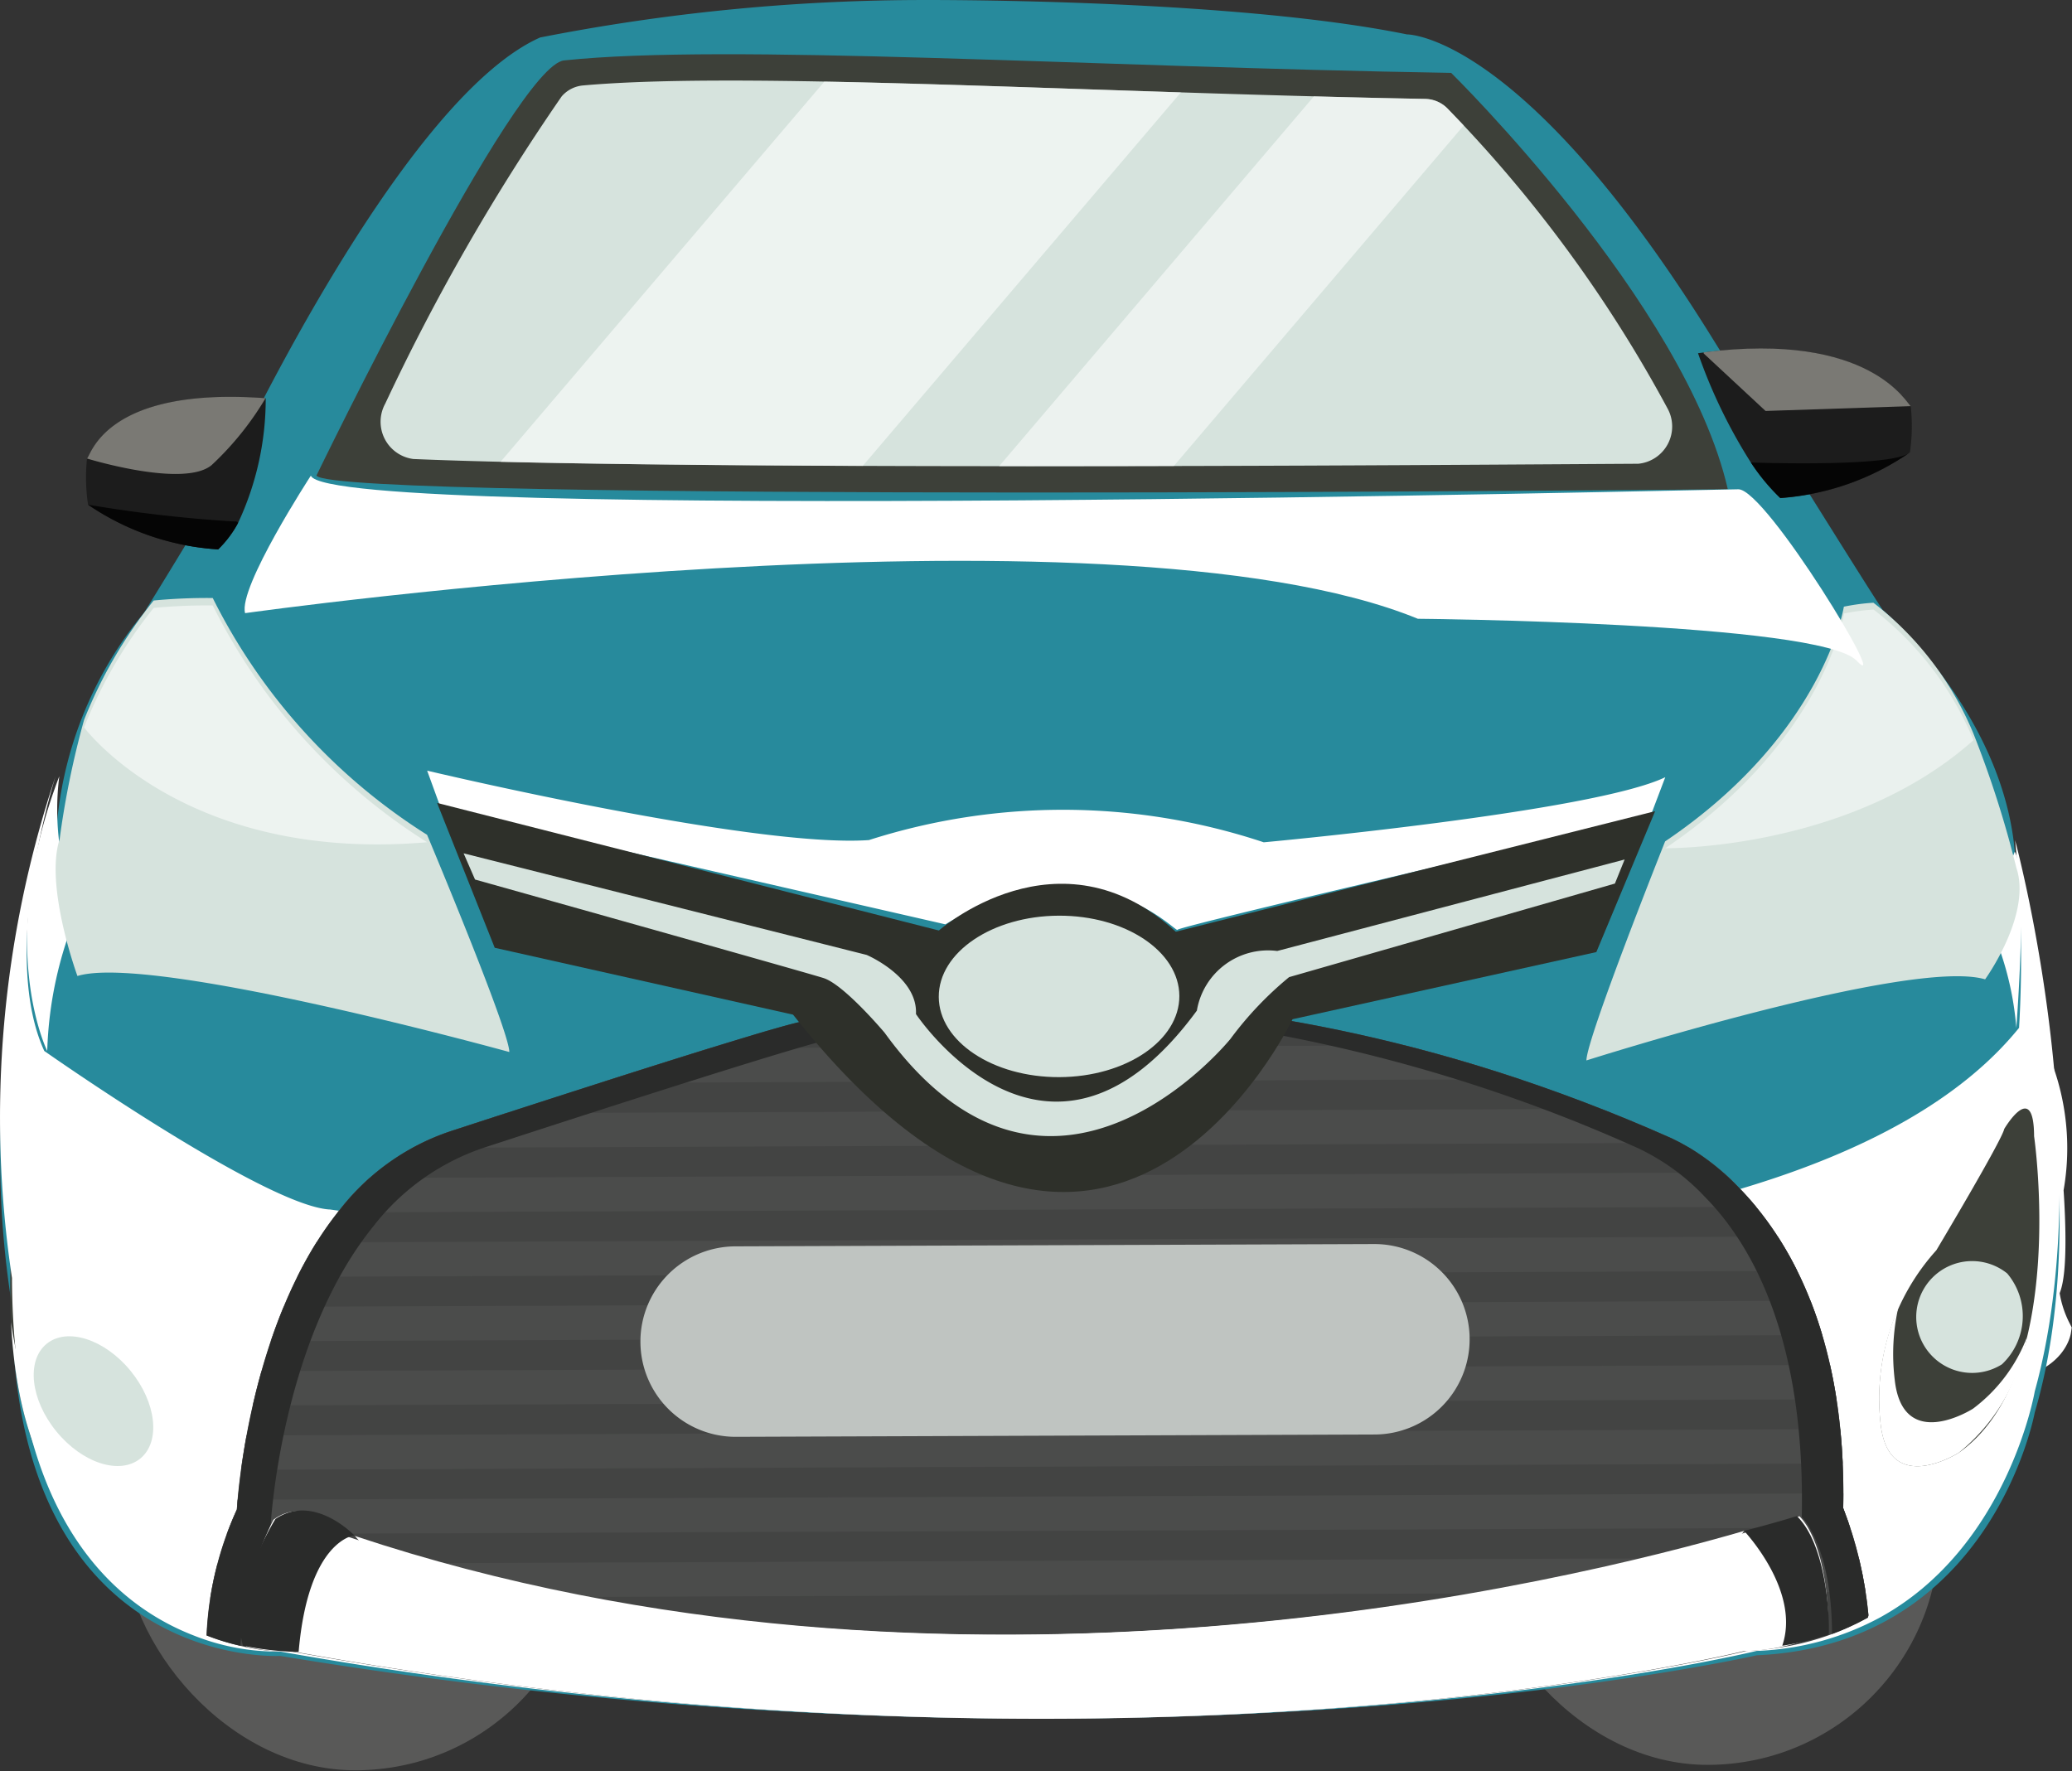<svg xmlns="http://www.w3.org/2000/svg" xmlns:xlink="http://www.w3.org/1999/xlink" width="60.285" height="51.538" viewBox="0 0 60.285 51.538">
  <rect x="0" y="0" width="60.285" height="51.538" fill="#333333" stroke="none"/>
  <defs>
    <clipPath id="clip-path">
      <path id="Path_2330" data-name="Path 2330" d="M124.356,79.166c-15.792.063-22.829-.059-25.936-.192a1.093,1.093,0,0,1-.818-1.612,62.084,62.084,0,0,1,5.132-8.938.928.928,0,0,1,.615-.319c1-.089,2.276-.136,3.881-.142,2.941-.012,6.714.115,10.707.25,3.206.107,6.514.219,9.934.283a.933.933,0,0,1,.658.3,39.07,39.07,0,0,1,6.386,8.716,1.089,1.089,0,0,1-.857,1.6C131.849,79.125,128.342,79.15,124.356,79.166Z" transform="translate(-97.476 -67.961)" fill="none"/>
    </clipPath>
    <clipPath id="clip-path-2">
      <path id="Path_2335" data-name="Path 2335" d="M135.345,148.217a.424.424,0,0,1-.017.069,7.608,7.608,0,0,1-2.3.826,9.056,9.056,0,0,1-1.23.144s-17.791,4.419-42.325.019a5.636,5.636,0,0,1-1.408-.147,6.772,6.772,0,0,1-1.075-.323,9.828,9.828,0,0,1,.883-3.666s.282-5.386,3-8.729a6.8,6.8,0,0,1,3.307-2.306s9.57-3.135,10.226-3.175,11.261-2.8,25.206,3.409a6.379,6.379,0,0,1,1.936,1.41c1.45,1.467,3.166,4.284,3.063,9.354A11.658,11.658,0,0,1,135.345,148.217Z" transform="translate(-86.99 -130.282)" fill="none"/>
    </clipPath>
  </defs>
  <g id="Group_2187" data-name="Group 2187" transform="translate(-74.576 -63.118)">
    <rect id="Rectangle_1279" data-name="Rectangle 1279" width="13.487" height="15.134" rx="6.743" transform="matrix(1, -0.004, 0.004, 1, 78.135, 99.522)" fill="#595958"/>
    <rect id="Rectangle_1280" data-name="Rectangle 1280" width="13.487" height="15.134" rx="6.743" transform="matrix(1, -0.004, 0.004, 1, 117.477, 99.364)" fill="#595958"/>
    <path id="Path_2307" data-name="Path 2307" d="M94.118,98.877s1.71-5.713,5.374-6.324c0,0,11.349-2.021,15.132-1.439a25.913,25.913,0,0,1,16.807,6.349s4.324,3.663,4.811,4.506c0,0,5.36,3.212,5.926,6.889a6.6,6.6,0,0,1,1.216,5.167s.193,2.51-.128,2.934a3.49,3.49,0,0,0,.35,1.167s-.181,1.194-2.625.955c0,0-9.33,2.349-12.653,1.616a15.874,15.874,0,0,1-10.006.238s.21-6.267-2.566-8.742c0,0-4.674-4.855-3.849,7.225,0,0-13.686-3.924-14.207-4.594,0,0,.1-9.175-3.636-8.265,0,0-1.579.155-1.007,5.635,0,0-1.039-.22-.164-7.5a8.249,8.249,0,0,0,.786-2.763A8.413,8.413,0,0,1,94.118,98.877Z" transform="translate(-9.271 -16.299)" fill="none" stroke="#fff" stroke-miterlimit="10" stroke-width="1"/>
    <path id="Path_2308" data-name="Path 2308" d="M133.777,104.219s-1.235,6.761-8.091,7.064c0,0-18.057,4.134-42.958.018,0,0-7.764.447-7.8-10.168a27.529,27.529,0,0,1,1.268-13.662c.006-.019.01-.029.01-.029a11.188,11.188,0,0,1,2.564-6.5s2.331-3.763,2.331-3.92c0,0,5.05-10.964,9.189-12.813A57.933,57.933,0,0,1,101.2,63.119s9.061-.069,14.312,1c.055,0,3.367.024,8.776,8.663,0,0,4.717,7.594,5.067,8.083,0,0,4.215,3.588,3.848,8.278,0,.017,0,.036,0,.053s0,.009,0,.013C133.308,89.57,135.651,97.864,133.777,104.219Z" transform="translate(0 0)" fill="#278a9c"/>
    <path id="Path_2309" data-name="Path 2309" d="M203.791,120.7" transform="translate(-70.681 -31.457)" fill="none" stroke="#000" stroke-miterlimit="10" stroke-width="1"/>
    <path id="Path_2310" data-name="Path 2310" d="M76.19,141.9s-.873-1.462-.867.218c0,0-.964,6.963,2.254,9.191,0,0,2.057,1.3,2.273-.867a6.447,6.447,0,0,0-1.66-5.032S76.256,142.224,76.19,141.9Z" transform="translate(-0.315 -43.79)" fill="#3d4039"/>
    <g id="Group_1665" data-name="Group 1665" transform="translate(77.064 73.257)">
      <path id="Path_2311" data-name="Path 2311" d="M84.157,92.221a3.109,3.109,0,0,1-.581.772,7.558,7.558,0,0,1-3.785-1.3,5.34,5.34,0,0,1-.031-1.343c.111-.056.494-2.1,5.2-1.754A8.516,8.516,0,0,1,84.157,92.221Z" transform="translate(-79.717 -87.146)" fill="#1c1c1c"/>
      <path id="Path_2312" data-name="Path 2312" d="M191.092,88.667a.252.252,0,0,1-.033.027A7.563,7.563,0,0,1,187.32,90a5.968,5.968,0,0,1-.853-1.031,15.285,15.285,0,0,1-1.541-3.185c.056-.007.112-.016.166-.021,4.865-.62,5.914,1.51,6.024,1.566A5.331,5.331,0,0,1,191.092,88.667Z" transform="translate(-138.01 -85.645)" fill="#1c1c1c"/>
      <path id="Path_2313" data-name="Path 2313" d="M191.293,87.324l-4.225.14-1.8-1.673c0-.011,0-.022,0-.033C190.134,85.138,191.183,87.268,191.293,87.324Z" transform="translate(-138.187 -85.645)" fill="#7a7974"/>
      <path id="Path_2314" data-name="Path 2314" d="M192.7,91.945a7.564,7.564,0,0,1-3.739,1.3,5.969,5.969,0,0,1-.853-1.031C188.813,92.237,192.148,92.321,192.7,91.945Z" transform="translate(-139.653 -88.896)" fill="#050505"/>
      <path id="Path_2315" data-name="Path 2315" d="M85,88.594a8.815,8.815,0,0,1-1.569,1.947c-.817.675-3.628-.193-3.628-.193C79.916,90.291,80.3,88.246,85,88.594Z" transform="translate(-79.762 -87.146)" fill="#7a7974"/>
      <path id="Path_2316" data-name="Path 2316" d="M84.236,95.566a3.109,3.109,0,0,1-.581.772,7.558,7.558,0,0,1-3.785-1.3,39.926,39.926,0,0,0,4.256.488A.1.1,0,0,1,84.236,95.566Z" transform="translate(-79.796 -90.491)" fill="#050505"/>
    </g>
    <g id="Group_1666" data-name="Group 1666" transform="translate(74.576 85.706)">
      <path id="Path_2317" data-name="Path 2317" d="M133.777,134.8s-.776,4.535-4.507,6.58a8.151,8.151,0,0,1-3.584.97s-18.057,4.419-42.958.019a6.578,6.578,0,0,1-2.52-.469c-2.27-.88-5.259-3.369-5.283-10.4a31.36,31.36,0,0,1,1.268-14.6c-.133.423-1.592,5.217-.329,7.993,0,0,6.366,4.474,8.284,4.612a.074.074,0,0,0,.023,0s26.5,3.849,41.261-.664c3.413-1.043,6.2-2.534,7.889-4.621a34.438,34.438,0,0,0-.115-5.456C133.359,119.342,135.63,128.085,133.777,134.8Z" transform="translate(-74.576 -116.901)" fill="#fff"/>
      <path id="Path_2318" data-name="Path 2318" d="M77.67,120.841a11.334,11.334,0,0,0-.881,4.052s-1.531-3.065.351-7.993A7.768,7.768,0,0,0,77.67,120.841Z" transform="translate(-75.415 -116.901)" fill="#fff"/>
      <path id="Path_2319" data-name="Path 2319" d="M202.188,123.282a9,9,0,0,1,.907,3.281s.347-4.485-.046-5.127A15.55,15.55,0,0,1,202.188,123.282Z" transform="translate(-144.43 -119.241)" fill="#fff"/>
    </g>
    <g id="Group_1667" data-name="Group 1667" transform="translate(74.897 95.374)">
      <path id="Path_2320" data-name="Path 2320" d="M199.451,137.472s.862-1.468.869.211c0,0,1.014,6.956-2.187,9.207,0,0-2.048,1.313-2.279-.85A6.447,6.447,0,0,1,197.477,141S199.387,137.8,199.451,137.472Z" transform="translate(-141.459 -136.878)" fill="#3d4039"/>
      <path id="Path_2321" data-name="Path 2321" d="M198.544,151.807s-2.048,1.313-2.279-.85a6.224,6.224,0,0,1,.1-2.071,6.529,6.529,0,0,0-.512,3.351c.232,2.163,2.279.85,2.279.85a5.559,5.559,0,0,0,1.982-3.363A4.687,4.687,0,0,1,198.544,151.807Z" transform="translate(-141.46 -143.074)" fill="#fff"/>
      <path id="Path_2322" data-name="Path 2322" d="M199.99,149.16a1.627,1.627,0,1,1,.153-2.644A1.927,1.927,0,0,1,199.99,149.16Z" transform="translate(-142.064 -141.718)" fill="#d6e3dd"/>
      <path id="Path_2323" data-name="Path 2323" d="M79.779,152.816a4.686,4.686,0,0,1-.036.56c-.216,2.165-2.273.867-2.273.867-1.37-.949-1.981-2.756-2.232-4.519.107,2.126.622,4.719,2.365,5.925,0,0,2.057,1.3,2.273-.867A6.228,6.228,0,0,0,79.779,152.816Z" transform="translate(-75.238 -143.507)" fill="#fff"/>
      <path id="Path_2324" data-name="Path 2324" d="M77.262,153.34c.753.922,1.847,1.274,2.443.786s.468-1.629-.285-2.55-1.847-1.274-2.443-.786S76.508,152.418,77.262,153.34Z" transform="translate(-75.942 -143.944)" fill="#d6e3dd"/>
    </g>
    <g id="Group_1668" data-name="Group 1668" transform="translate(76.195 80.506)">
      <path id="Path_2325" data-name="Path 2325" d="M91.121,115.517s-10.4-2.874-12.566-2.212c0,0-.958-2.609-.519-3.976a25.643,25.643,0,0,1,.712-3.475,13.52,13.52,0,0,1,2.025-3.475,16.351,16.351,0,0,1,1.719-.072,17.237,17.237,0,0,0,6.236,6.89S91.119,114.881,91.121,115.517Z" transform="translate(-77.921 -102.294)" fill="#d6e3dd"/>
      <path id="Path_2326" data-name="Path 2326" d="M189.821,113.563c-2.166-.642-11.6,2.36-11.6,2.36,0-.636,2.29-6.374,2.29-6.374,4.634-3.125,5.2-6.829,5.2-6.829a6.032,6.032,0,0,1,.86-.115,9.316,9.316,0,0,1,2.907,3.8,30.158,30.158,0,0,1,1.252,3.912C191.188,111.675,189.821,113.563,189.821,113.563Z" transform="translate(-133.683 -102.455)" fill="#d6e3dd"/>
    </g>
    <g id="Group_1673" data-name="Group 1673" transform="translate(81.693 64.695)">
      <g id="Group_1669" data-name="Group 1669" transform="translate(0)">
        <path id="Path_2327" data-name="Path 2327" d="M100.805,66.558c4.759-.5,15.048.182,25.811.363,0,0,6.806,6.69,8.049,12.115,0,0-40.7.386-41.063-.4C93.6,78.641,99.376,66.709,100.805,66.558Z" transform="translate(-91.511 -66.377)" fill="#3d4039"/>
        <path id="Path_2328" data-name="Path 2328" d="M124.356,79.166c-15.792.063-22.829-.059-25.936-.192a1.093,1.093,0,0,1-.818-1.612,62.084,62.084,0,0,1,5.132-8.938.928.928,0,0,1,.615-.319c1-.089,2.276-.136,3.881-.142,2.941-.012,6.714.115,10.707.25,3.206.107,6.514.219,9.934.283a.933.933,0,0,1,.658.3,39.07,39.07,0,0,1,6.386,8.716,1.089,1.089,0,0,1-.857,1.6C131.849,79.125,128.342,79.15,124.356,79.166Z" transform="translate(-93.51 -67.195)" fill="#d6e3dd"/>
        <path id="Path_2329" data-name="Path 2329" d="M91.209,91.718s-2.121,3.255-1.913,4c0,0,25.1-3.532,34.122.164,0,0,11.695.1,12.765,1.219s-2.631-4.991-3.439-4.987S91.764,93.1,91.209,91.718Z" transform="translate(-89.282 -79.454)" fill="#fff"/>
      </g>
      <g id="Group_1672" data-name="Group 1672" transform="translate(3.966 0.767)">
        <g id="Group_1671" data-name="Group 1671" clip-path="url(#clip-path)">
          <g id="Group_1670" data-name="Group 1670" transform="translate(-1.096 -12.561)">
            <path id="Path_3504" data-name="Path 3504" d="M0,0,8.129.412l1.917,38.094-8.129-.412Z" transform="matrix(0.728, 0.686, -0.686, 0.728, 24.721, 0)" fill="#fff" opacity="0.57"/>
            <path id="Path_3505" data-name="Path 3505" d="M0,0,3.882.2,5.8,38.291l-3.882-.2Z" transform="translate(32.46 8.064) rotate(43.282)" fill="#fff" opacity="0.54"/>
          </g>
        </g>
      </g>
    </g>
    <path id="Path_2331" data-name="Path 2331" d="M89.611,109.2c-6.868.59-9.817-3.123-9.981-3.343a13.52,13.52,0,0,1,2.025-3.475,16.351,16.351,0,0,1,1.719-.072A17.237,17.237,0,0,0,89.611,109.2Z" transform="translate(-2.608 -21.575)" fill="#fff" opacity="0.56"/>
    <path id="Path_2332" data-name="Path 2332" d="M191.924,106.4c-.019.018-.037.033-.056.051-3.61,3.168-8.911,3.094-8.911,3.094,4.634-3.125,5.2-6.829,5.2-6.829a6.032,6.032,0,0,1,.86-.115A9.316,9.316,0,0,1,191.924,106.4Z" transform="translate(-59.929 -21.746)" fill="#fff" opacity="0.49"/>
    <g id="Group_1676" data-name="Group 1676" transform="translate(80.584 85.542)">
      <path id="Path_2333" data-name="Path 2333" d="M135.345,148.217a.424.424,0,0,1-.017.069,7.608,7.608,0,0,1-2.3.826,9.056,9.056,0,0,1-1.23.144s-17.791,4.419-42.325.019a5.636,5.636,0,0,1-1.408-.147,6.772,6.772,0,0,1-1.075-.323,9.828,9.828,0,0,1,.883-3.666s.282-5.386,3-8.729a6.8,6.8,0,0,1,3.307-2.306s9.57-3.135,10.226-3.175,11.261-2.8,25.206,3.409a6.379,6.379,0,0,1,1.936,1.41c1.45,1.467,3.166,4.284,3.063,9.354A11.658,11.658,0,0,1,135.345,148.217Z" transform="translate(-86.99 -123.642)" fill="#434443"/>
      <g id="Group_1675" data-name="Group 1675" transform="translate(0 6.64)">
        <g id="Group_1674" data-name="Group 1674" clip-path="url(#clip-path-2)">
          <line id="Line_3" data-name="Line 3" y1="0.233" x2="59.136" transform="translate(-3.224 1.77)" fill="none" stroke="#4b4c4b" stroke-miterlimit="10" stroke-width="1"/>
          <line id="Line_4" data-name="Line 4" y1="0.233" x2="59.136" transform="translate(-3.109 3.639)" fill="none" stroke="#4b4c4b" stroke-miterlimit="10" stroke-width="1"/>
          <line id="Line_5" data-name="Line 5" y1="0.233" x2="59.136" transform="translate(-2.995 5.508)" fill="none" stroke="#4b4c4b" stroke-miterlimit="10" stroke-width="1"/>
          <line id="Line_6" data-name="Line 6" y1="0.233" x2="59.136" transform="translate(-2.881 7.377)" fill="none" stroke="#4b4c4b" stroke-miterlimit="10" stroke-width="1"/>
          <line id="Line_7" data-name="Line 7" y1="0.233" x2="59.136" transform="translate(-2.767 9.246)" fill="none" stroke="#4b4c4b" stroke-miterlimit="10" stroke-width="1"/>
          <line id="Line_8" data-name="Line 8" y1="0.233" x2="59.136" transform="translate(-2.653 11.115)" fill="none" stroke="#4b4c4b" stroke-miterlimit="10" stroke-width="1"/>
          <line id="Line_9" data-name="Line 9" y1="0.233" x2="59.136" transform="translate(-2.538 12.984)" fill="none" stroke="#4b4c4b" stroke-miterlimit="10" stroke-width="1"/>
          <line id="Line_10" data-name="Line 10" y1="0.233" x2="59.136" transform="translate(-2.424 14.853)" fill="none" stroke="#4b4c4b" stroke-miterlimit="10" stroke-width="1"/>
          <line id="Line_11" data-name="Line 11" y1="0.233" x2="59.136" transform="translate(-2.31 16.722)" fill="none" stroke="#4b4c4b" stroke-miterlimit="10" stroke-width="1"/>
          <path id="Path_2334" data-name="Path 2334" d="M134.61,145.1c.1-5.069-1.613-7.887-3.063-9.354a7.432,7.432,0,0,0-1.386-1.116h0a4.06,4.06,0,0,0-.55-.293c-13.945-6.214-24.553-3.45-25.206-3.409a.807.807,0,0,0-.093.014l-.042.009-.1.023-.063.016-.136.035-.069.018-.176.048-.076.021-.218.062-.067.02-.269.079-.053.015-.326.1-.03.009c-2.932.883-8.5,2.707-8.5,2.707a6.8,6.8,0,0,0-3.307,2.306c-2.717,3.343-3,8.729-3,8.729a9.828,9.828,0,0,0-.883,3.666,6.714,6.714,0,0,0,.98.3,10.275,10.275,0,0,1,.879-3.49s.282-5.386,3-8.729a6.8,6.8,0,0,1,3.307-2.306s9.57-3.134,10.226-3.175a37.045,37.045,0,0,1,9.831-.535,46.411,46.411,0,0,1,13.426,3.76,6.4,6.4,0,0,1,1.936,1.41c1.45,1.468,2.926,4.253,2.823,9.322,0,0,.872.806.881,3.419a4.335,4.335,0,0,0,1.05-.495.424.424,0,0,0,.017-.069A11.658,11.658,0,0,0,134.61,145.1Z" transform="translate(-86.99 -130.282)" fill="#2a2b2a"/>
        </g>
      </g>
      <path id="Rectangle_1283" data-name="Rectangle 1283" d="M2.771,0H21.355a2.771,2.771,0,0,1,2.771,2.771v0a2.771,2.771,0,0,1-2.771,2.771H2.771A2.771,2.771,0,0,1,0,2.771v0A2.771,2.771,0,0,1,2.771,0Z" transform="translate(12.615 13.852) rotate(-0.208)" fill="#bfc4c1"/>
      <path id="Path_2336" data-name="Path 2336" d="M135.32,164.6a8.324,8.324,0,0,1-1.226.4,6.02,6.02,0,0,1-1.227.152s-17.725,4.419-42.167.019a5.6,5.6,0,0,1-1.4-.147c-.008-.038-.015-.076-.023-.109-.314-1.454.812-3.586.812-3.586,1.027-.761,2.113.478,2.113.478,17.5,5.757,35.749,1.326,40.874-.148.916-.261,1.412-.431,1.412-.431C135.3,162.08,135.348,164.175,135.32,164.6Z" transform="translate(-88.14 -139.533)" fill="#fff"/>
      <path id="Path_2337" data-name="Path 2337" d="M92.333,161.769s-1.344.127-1.621,3.392a9.058,9.058,0,0,1-1.619-.182c-.435-1.475.943-3.687.943-3.687C91.153,160.531,92.333,161.769,92.333,161.769Z" transform="translate(-88.031 -139.517)" fill="#2a2b2a"/>
      <path id="Path_2338" data-name="Path 2338" d="M190.159,164.828a8.4,8.4,0,0,1-1.352.323c.507-1.484-.882-3.091-1.109-3.341,1-.261,1.534-.431,1.534-.431C190.113,162.236,190.188,164.4,190.159,164.828Z" transform="translate(-142.96 -139.689)" fill="#2a2b2a"/>
      <path id="Path_2339" data-name="Path 2339" d="M136.332,162.269c-4.484,6.227-32.361,3.661-32.361,3.661-5.758-.649-8.059-3.513-8.059-3.513C113.221,168.174,131.264,163.743,136.332,162.269Z" transform="translate(-91.594 -140.148)" fill="#fff"/>
      <path id="Path_2340" data-name="Path 2340" d="M100.255,116.561s9.479,2.257,12.854,2.02a18.511,18.511,0,0,1,11.487.065s9.57-.878,11.682-1.894l-.433,1.14s-13.727,3.19-13.76,3.3-2.478-2.7-6.752-.159l-14.672-3.356Z" transform="translate(-93.835 -116.561)" fill="#fff"/>
      <path id="Path_2341" data-name="Path 2341" d="M100.852,118.5l14.6,3.712s3.494-3.082,6.893.036l13.946-3.508-1.71,4.1-8.839,1.954s-5.419,11.4-14.533-.133l-8.68-1.946Z" transform="translate(-94.143 -117.561)" fill="#2e302a"/>
      <path id="Path_2342" data-name="Path 2342" d="M102.448,121.532l11.727,2.956s1.488.633,1.434,1.72c0,0,3.848,5.8,8.173-.1a2.1,2.1,0,0,1,2.338-1.735l10.108-2.662-.283.7-9.479,2.723a10.089,10.089,0,0,0-1.709,1.8s-5.237,6.478-10.06-.182c0,0-1.177-1.4-1.777-1.591s-10.14-2.867-10.14-2.867Z" transform="translate(-94.967 -119.126)" fill="#d6e3dd"/>
      <ellipse id="Ellipse_223" data-name="Ellipse 223" cx="3.5" cy="2.349" rx="3.5" ry="2.349" transform="matrix(1, -0.004, 0.004, 1, 21.296, 4.234)" fill="#d6e3dd"/>
    </g>
  </g>
</svg>
